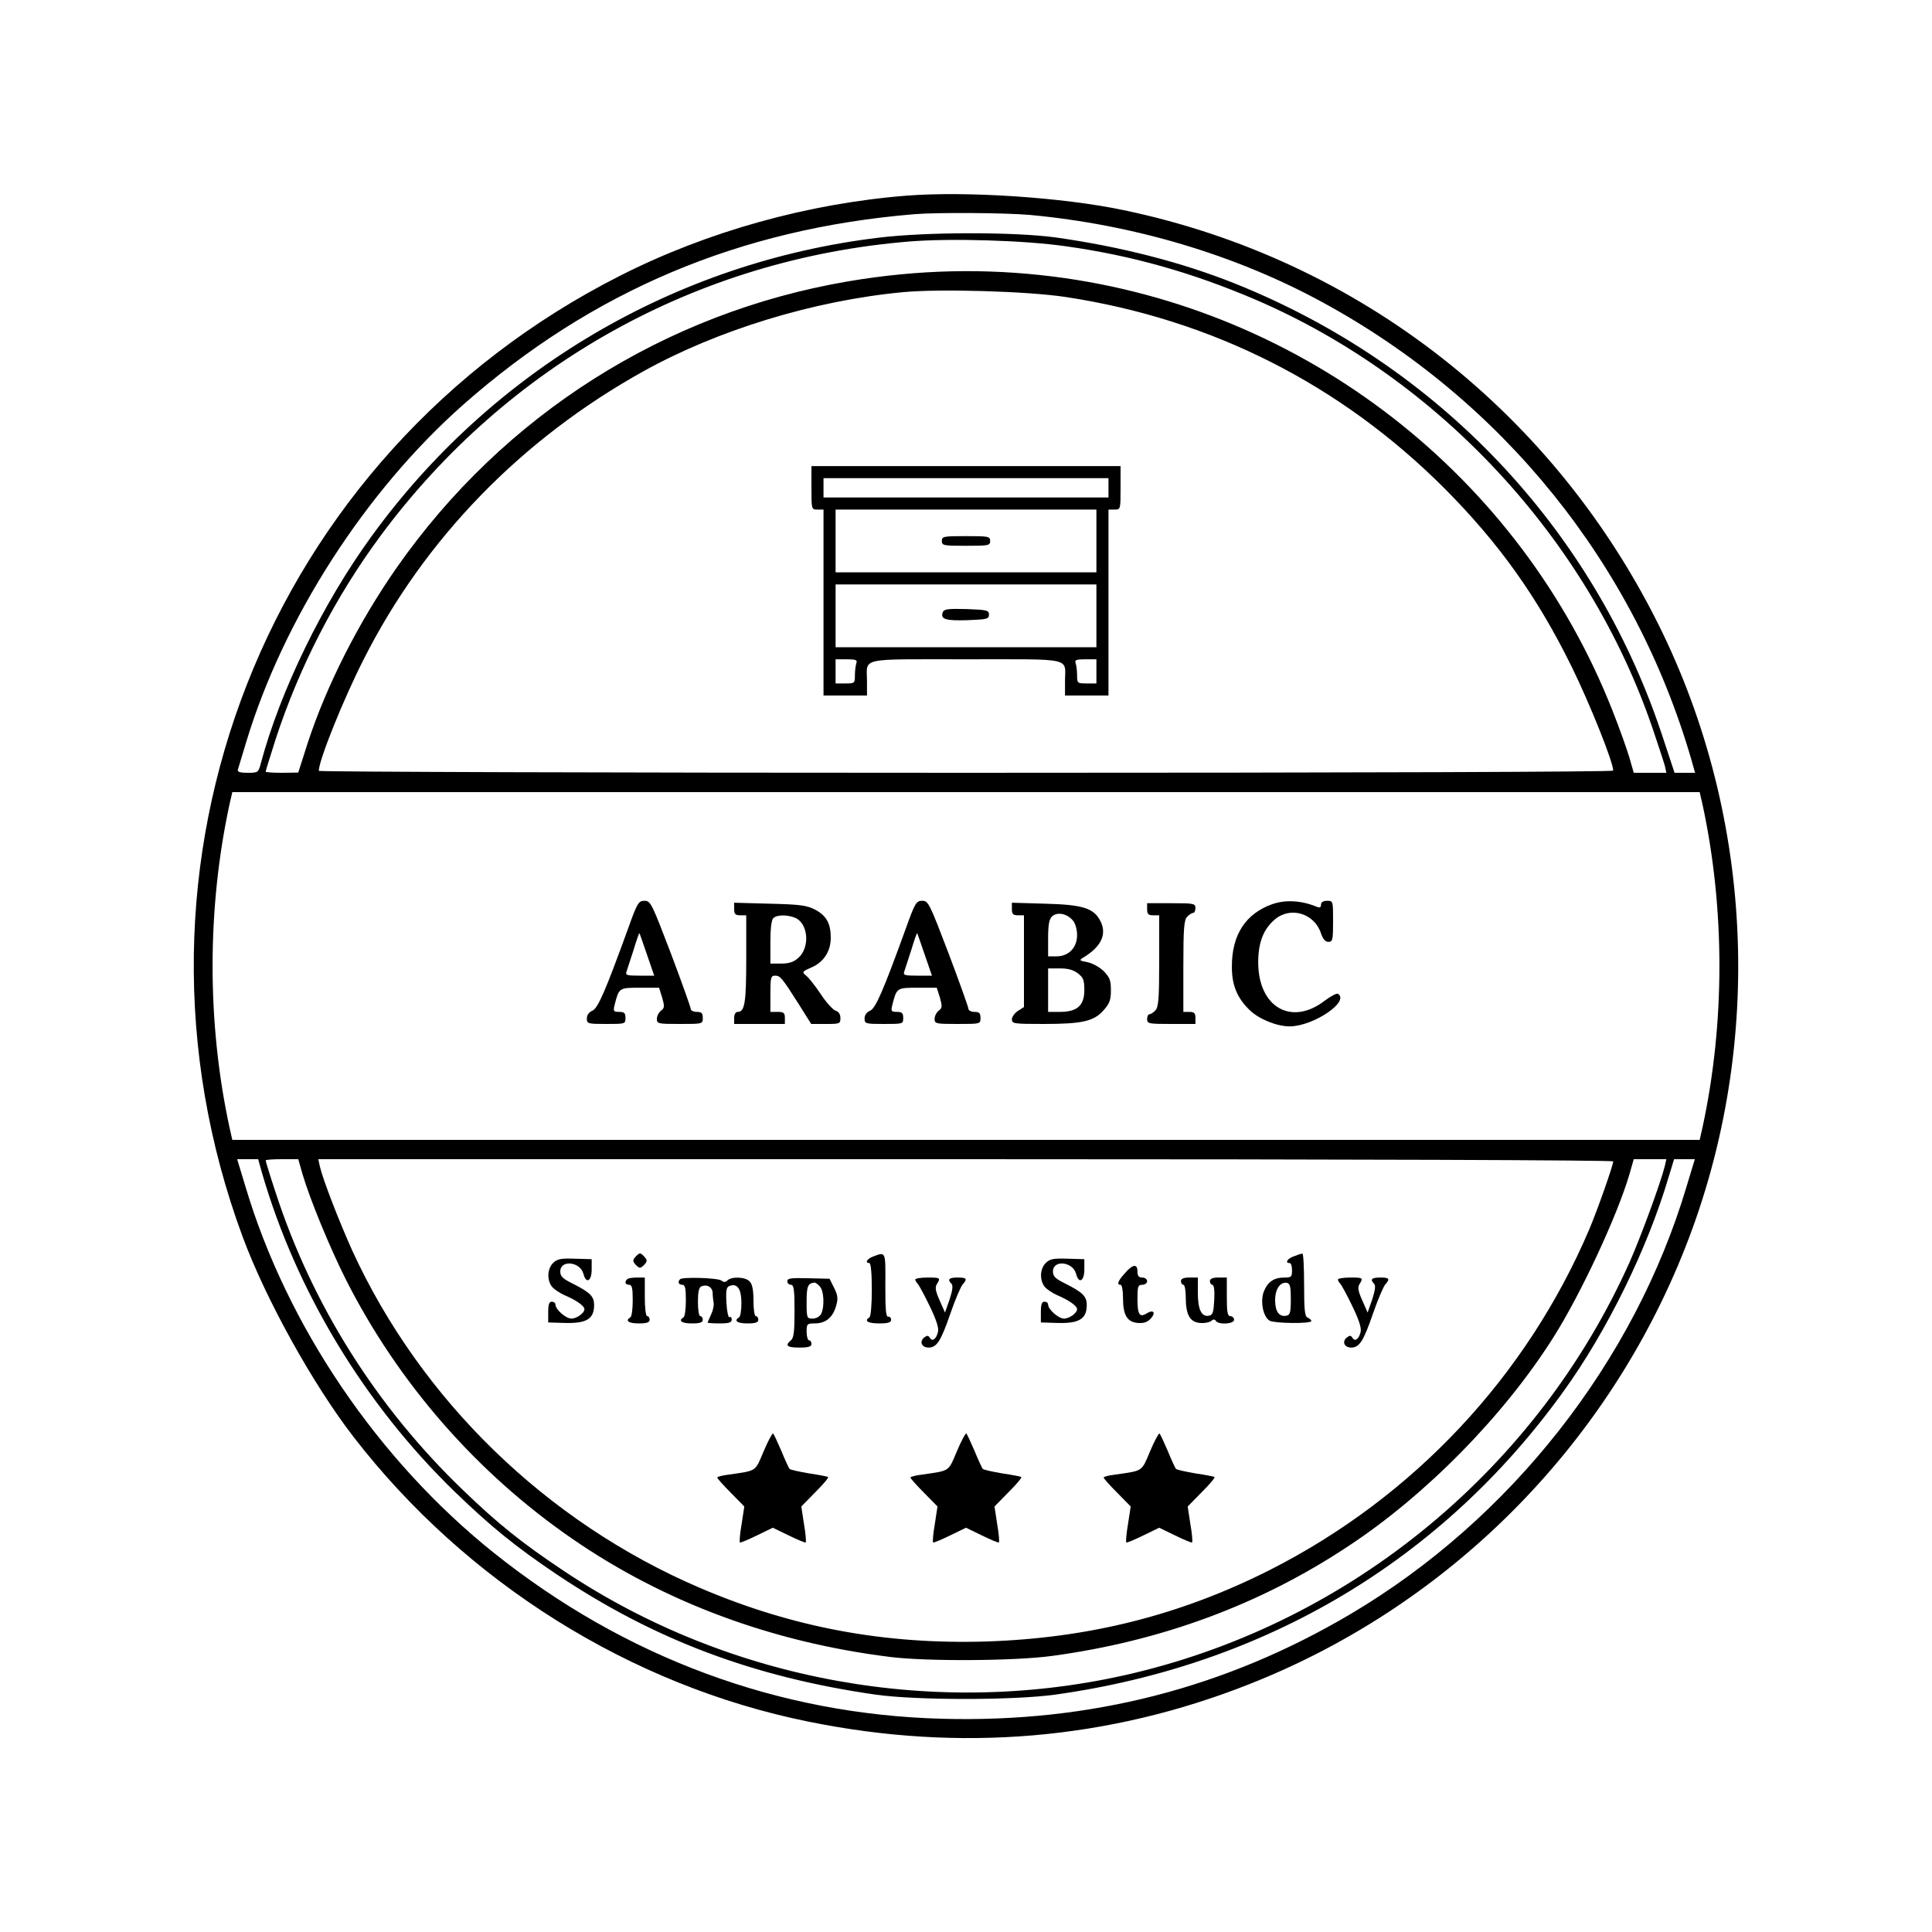 <?xml version="1.0" standalone="no"?>
<!DOCTYPE svg PUBLIC "-//W3C//DTD SVG 20010904//EN"
 "http://www.w3.org/TR/2001/REC-SVG-20010904/DTD/svg10.dtd">
<svg version="1.0" xmlns="http://www.w3.org/2000/svg"
 width="800pt" height="800pt" viewBox="0 0 800 800"
 preserveAspectRatio="xMidYMid meet">

<g transform="translate(0,800) scale(0.1,-0.1)"
fill="#000000" stroke="none">
<path d="M3756 7190 c-408 -32 -826 -148 -1187 -331 -1467 -742 -2134 -2441
-1564 -3981 96 -259 290 -609 459 -828 466 -603 1147 -1030 1884 -1179 628
-128 1244 -75 1827 156 797 315 1438 941 1773 1733 354 835 330 1802 -63 2618
-438 907 -1255 1548 -2233 1752 -252 53 -649 79 -896 60z m509 -80 c430 -40
850 -165 1210 -361 747 -406 1294 -1085 1529 -1896 l15 -53 -42 0 -43 0 -56
169 c-285 847 -923 1519 -1762 1856 -222 89 -476 154 -746 192 -171 23 -532
23 -730 -1 -843 -101 -1602 -548 -2101 -1236 -201 -276 -378 -638 -459 -941
-10 -38 -12 -39 -55 -39 -31 0 -43 4 -40 13 2 6 18 59 35 116 155 512 494
1038 899 1396 534 471 1144 728 1866 788 95 8 379 6 480 -3z m150 -130 c272
-38 522 -109 782 -220 762 -327 1379 -993 1646 -1776 24 -71 47 -141 51 -156
l6 -28 -67 0 -68 0 -18 63 c-10 34 -41 121 -69 192 -383 975 -1277 1669 -2318
1800 -282 35 -558 29 -848 -20 -758 -129 -1427 -553 -1869 -1185 -158 -226
-292 -490 -370 -730 l-38 -119 -67 -1 c-38 0 -68 2 -68 5 0 3 19 63 41 133 98
300 247 590 436 845 525 708 1310 1145 2188 1217 172 14 478 5 650 -20z m-1
-210 c604 -92 1136 -361 1567 -792 226 -227 386 -451 529 -743 74 -151 170
-391 170 -426 0 -5 -1026 -9 -2680 -9 -1474 0 -2680 4 -2680 8 0 43 101 295
186 462 252 499 653 912 1159 1193 306 170 703 292 1072 327 154 15 521 4 677
-20z m2636 -2102 c93 -432 93 -904 0 -1335 l-12 -53 -3038 0 -3038 0 -12 53
c-93 431 -93 903 0 1335 l12 52 3038 0 3038 0 12 -52z m-5965 -1525 c142 -490
424 -957 797 -1319 150 -145 252 -228 423 -343 403 -270 813 -425 1320 -498
169 -24 572 -24 745 0 872 122 1601 557 2103 1254 182 252 349 593 437 891
l22 72 43 0 43 0 -34 -112 c-216 -727 -730 -1380 -1391 -1771 -519 -307 -1079
-451 -1693 -434 -677 18 -1312 253 -1855 687 -479 383 -857 939 -1029 1518
l-34 112 43 0 44 0 16 -57z m168 -6 c31 -105 114 -306 180 -437 217 -428 542
-800 937 -1072 380 -262 826 -428 1315 -489 152 -19 514 -17 670 4 452 61 862
212 1227 454 324 213 648 544 852 868 114 181 263 502 313 672 l18 63 68 0 67
0 -6 -27 c-18 -72 -98 -290 -146 -399 -382 -853 -1149 -1488 -2058 -1703 -803
-190 -1668 -35 -2355 424 -173 115 -274 196 -418 335 -358 344 -625 768 -776
1233 -23 69 -41 129 -41 132 0 3 30 5 68 5 l67 0 18 -63z m5427 54 c0 -16 -66
-203 -99 -281 -260 -610 -727 -1108 -1321 -1410 -370 -187 -748 -283 -1175
-297 -421 -13 -804 58 -1187 222 -635 272 -1156 778 -1440 1398 -54 120 -121
293 -133 345 l-7 32 2681 0 c1634 0 2681 -4 2681 -9z"/>
<path d="M3360 5980 c0 -89 0 -90 25 -90 l25 0 0 -385 0 -385 90 0 90 0 0 59
c0 100 -41 91 410 91 451 0 410 9 410 -91 l0 -59 90 0 90 0 0 385 0 385 25 0
c25 0 25 1 25 90 l0 90 -640 0 -640 0 0 -90z m1230 0 l0 -40 -590 0 -590 0 0
40 0 40 590 0 590 0 0 -40z m-50 -220 l0 -130 -540 0 -540 0 0 130 0 130 540
0 540 0 0 -130z m0 -310 l0 -130 -540 0 -540 0 0 130 0 130 540 0 540 0 0
-130z m-994 -196 c-3 -9 -6 -31 -6 -50 0 -33 -1 -34 -40 -34 l-40 0 0 50 0 50
46 0 c38 0 45 -3 40 -16z m994 -34 l0 -50 -40 0 c-39 0 -40 1 -40 34 0 19 -3
41 -6 50 -5 13 2 16 40 16 l46 0 0 -50z"/>
<path d="M3900 5760 c0 -19 7 -20 100 -20 93 0 100 1 100 20 0 19 -7 20 -100
20 -93 0 -100 -1 -100 -20z"/>
<path d="M3904 5465 c-11 -29 11 -36 102 -33 81 3 89 5 89 23 0 18 -8 20 -93
23 -77 2 -93 0 -98 -13z"/>
<path d="M2600 4153 c-93 -256 -124 -328 -147 -338 -14 -6 -23 -18 -23 -32 0
-22 4 -23 80 -23 79 0 80 0 80 25 0 20 -5 25 -26 25 -23 0 -25 3 -20 25 19 75
18 75 105 75 l80 0 13 -41 c10 -36 10 -43 -5 -54 -9 -7 -17 -22 -17 -34 0 -20
5 -21 95 -21 95 0 95 0 95 25 0 20 -5 25 -25 25 -14 0 -25 6 -25 13 0 6 -37
110 -82 229 -79 207 -84 218 -109 218 -25 0 -30 -8 -69 -117z m79 -106 l30
-87 -61 0 c-51 0 -59 2 -54 16 3 9 16 49 29 89 12 40 23 72 25 71 1 -2 15 -42
31 -89z"/>
<path d="M3750 4153 c-93 -256 -124 -328 -147 -338 -14 -6 -23 -18 -23 -32 0
-22 4 -23 80 -23 79 0 80 0 80 25 0 20 -5 25 -26 25 -23 0 -25 3 -20 25 19 75
18 75 105 75 l80 0 13 -41 c10 -36 10 -43 -5 -54 -9 -7 -17 -22 -17 -34 0 -20
5 -21 95 -21 95 0 95 0 95 25 0 20 -5 25 -25 25 -14 0 -25 6 -25 13 0 6 -37
110 -82 229 -79 207 -84 218 -109 218 -25 0 -30 -8 -69 -117z m79 -106 l30
-87 -61 0 c-51 0 -59 2 -54 16 3 9 16 49 29 89 12 40 23 72 25 71 1 -2 15 -42
31 -89z"/>
<path d="M5268 4256 c-110 -39 -167 -127 -167 -256 -1 -78 21 -132 74 -183 38
-37 112 -67 165 -67 97 0 251 103 200 135 -5 3 -30 -10 -55 -29 -138 -106
-275 -26 -275 159 0 83 22 138 69 178 65 55 164 25 191 -58 8 -24 18 -35 31
-35 17 0 19 8 19 85 0 84 0 85 -25 85 -16 0 -25 -6 -25 -16 0 -11 -5 -14 -17
-9 -65 27 -130 30 -185 11z"/>
<path d="M3040 4236 c0 -21 5 -26 25 -26 l25 0 0 -181 c0 -180 -6 -219 -35
-219 -9 0 -15 -10 -15 -25 l0 -25 105 0 105 0 0 25 c0 21 -5 25 -30 25 l-30 0
0 75 c0 68 2 75 20 75 21 0 29 -10 100 -122 l49 -78 61 0 c57 0 60 1 60 24 0
16 -7 27 -20 31 -11 4 -39 34 -61 68 -23 34 -50 69 -61 77 -18 15 -17 17 22
34 51 22 80 67 80 123 0 59 -18 91 -64 116 -35 18 -62 22 -188 25 l-148 4 0
-26z m254 -37 c54 -25 60 -124 11 -166 -19 -17 -39 -23 -71 -23 l-44 0 0 88
c0 55 4 92 12 100 15 15 59 15 92 1z"/>
<path d="M4190 4236 c0 -21 5 -26 25 -26 l25 0 0 -190 0 -190 -25 -16 c-14 -9
-25 -25 -25 -35 0 -18 9 -19 131 -19 160 0 209 11 249 57 25 28 30 43 30 83 0
41 -5 53 -30 79 -18 17 -47 33 -68 37 -32 6 -34 8 -18 18 76 45 101 98 72 153
-27 53 -74 67 -228 71 l-138 4 0 -26z m253 -48 c10 -12 17 -37 17 -60 0 -52
-35 -88 -85 -88 l-35 0 0 74 c0 56 4 79 16 91 21 20 62 13 87 -17z m21 -219
c22 -17 26 -28 26 -69 0 -64 -30 -90 -101 -90 l-49 0 0 90 0 90 49 0 c34 0 56
-6 75 -21z"/>
<path d="M4750 4235 c0 -20 5 -25 25 -25 l25 0 0 -189 c0 -159 -3 -192 -16
-205 -8 -9 -20 -16 -25 -16 -5 0 -9 -9 -9 -20 0 -19 7 -20 100 -20 l100 0 0
25 c0 20 -5 25 -25 25 l-25 0 0 189 c0 159 3 192 16 205 8 9 20 16 25 16 5 0
9 9 9 20 0 19 -7 20 -100 20 l-100 0 0 -25z"/>
<path d="M2630 2794 c-11 -12 -10 -18 3 -32 16 -15 18 -15 34 0 13 14 14 20 3
32 -7 9 -16 16 -20 16 -4 0 -13 -7 -20 -16z"/>
<path d="M3618 2798 c-27 -9 -39 -28 -18 -28 6 0 10 -43 10 -109 0 -63 -4
-112 -10 -116 -23 -14 -7 -25 40 -25 38 0 50 4 50 15 0 8 -6 14 -12 13 -10 -2
-12 30 -12 130 1 140 2 139 -48 120z"/>
<path d="M5358 2798 c-27 -9 -39 -28 -18 -28 6 0 10 -13 10 -30 0 -27 -3 -30
-31 -30 -43 0 -69 -17 -85 -56 -17 -41 -4 -108 24 -123 21 -11 172 -13 172 -1
0 4 -7 10 -15 14 -12 4 -15 29 -15 136 0 71 -3 130 -7 129 -5 0 -20 -5 -35
-11z m-13 -178 c0 -54 -3 -65 -18 -68 -30 -6 -47 17 -47 64 0 46 21 77 49 72
13 -3 16 -16 16 -68z"/>
<path d="M2290 2770 c-23 -23 -26 -67 -6 -96 8 -11 34 -29 58 -39 46 -20 78
-43 78 -56 0 -16 -32 -39 -54 -39 -23 0 -66 38 -66 58 0 7 -7 12 -15 12 -11 0
-15 -11 -15 -43 l0 -43 66 -2 c92 -3 124 16 124 74 0 36 -16 52 -87 88 -43 21
-53 31 -53 51 0 50 83 41 96 -10 11 -43 34 -30 34 18 l0 43 -70 2 c-58 2 -73
-1 -90 -18z"/>
<path d="M4330 2770 c-23 -23 -26 -67 -6 -96 8 -11 34 -29 58 -39 46 -20 78
-43 78 -56 0 -16 -32 -39 -54 -39 -23 0 -66 38 -66 58 0 7 -7 12 -15 12 -11 0
-15 -11 -15 -43 l0 -43 66 -2 c92 -3 124 16 124 74 0 36 -16 52 -87 88 -43 21
-53 31 -53 51 0 50 83 41 96 -10 11 -43 34 -30 34 18 l0 43 -70 2 c-58 2 -73
-1 -90 -18z"/>
<path d="M4658 2728 c-29 -32 -35 -48 -18 -48 6 0 10 -24 10 -52 0 -74 17
-102 61 -106 25 -2 40 3 54 18 22 24 12 39 -16 22 -30 -19 -39 -6 -39 59 0 52
2 59 20 59 11 0 20 7 20 15 0 8 -9 15 -20 15 -15 0 -20 7 -20 25 0 33 -19 31
-52 -7z"/>
<path d="M2597 2703 c-12 -11 -8 -23 8 -23 12 0 15 -14 15 -64 0 -36 -4 -68
-10 -71 -23 -14 -7 -25 35 -25 33 0 45 4 45 15 0 8 -4 15 -10 15 -6 0 -10 33
-10 80 l0 80 -33 0 c-19 0 -37 -3 -40 -7z"/>
<path d="M2816 2703 c-11 -11 -6 -23 9 -23 12 0 15 -14 15 -64 0 -36 -4 -68
-10 -71 -23 -14 -7 -25 35 -25 33 0 45 4 45 15 0 8 -4 15 -10 15 -6 0 -10 26
-10 59 0 43 4 60 15 65 24 9 45 -4 46 -28 0 -11 2 -30 4 -41 2 -11 -3 -33 -11
-49 -7 -16 -14 -31 -14 -33 0 -1 23 -3 50 -3 39 0 50 4 50 16 0 8 -4 13 -9 10
-5 -4 -11 23 -13 59 -3 56 0 66 15 71 31 10 47 -14 47 -72 0 -29 -4 -56 -10
-59 -23 -14 -7 -25 35 -25 33 0 45 4 45 15 0 8 -4 15 -10 15 -6 0 -10 28 -10
64 0 45 -5 69 -16 80 -18 19 -75 21 -92 4 -8 -8 -15 -8 -24 -1 -14 12 -162 16
-172 6z"/>
<path d="M3260 2695 c0 -8 7 -15 15 -15 12 0 15 -19 15 -109 0 -84 -3 -111
-15 -121 -26 -22 -16 -30 35 -30 38 0 50 4 50 15 0 8 -4 15 -10 15 -5 0 -10
16 -10 35 0 33 2 35 33 35 45 0 74 23 88 69 10 33 9 45 -7 78 l-19 38 -87 2
c-72 2 -88 0 -88 -12z m134 -21 c18 -18 21 -85 6 -115 -6 -11 -21 -19 -35 -19
-24 0 -25 2 -25 69 0 65 5 77 32 80 4 1 14 -6 22 -15z"/>
<path d="M3790 2702 c0 -4 4 -12 10 -18 5 -5 28 -47 50 -93 28 -58 38 -90 34
-107 -8 -30 -24 -41 -34 -23 -7 10 -11 10 -24 0 -20 -17 -9 -41 19 -41 34 0
51 27 90 140 20 58 43 112 51 121 21 24 17 29 -21 29 -36 0 -43 -8 -25 -26 7
-7 4 -28 -8 -65 l-19 -54 -22 50 c-17 38 -20 54 -12 67 17 27 15 28 -39 28
-27 0 -50 -4 -50 -8z"/>
<path d="M4890 2695 c0 -8 5 -15 10 -15 6 0 10 -24 10 -52 0 -72 17 -102 58
-106 18 -2 39 2 47 8 9 8 15 8 20 0 10 -16 75 -13 75 5 0 8 -7 15 -15 15 -12
0 -15 16 -15 80 l0 80 -35 0 c-24 0 -35 -5 -35 -15 0 -8 5 -15 10 -15 7 0 10
-24 8 -62 -3 -53 -6 -63 -22 -66 -31 -6 -46 26 -46 95 l0 63 -35 0 c-24 0 -35
-5 -35 -15z"/>
<path d="M5540 2702 c0 -4 4 -12 10 -18 5 -5 28 -47 50 -93 28 -58 38 -90 34
-107 -8 -30 -24 -41 -34 -23 -7 10 -11 10 -24 0 -20 -17 -9 -41 19 -41 34 0
51 27 90 140 20 58 43 112 51 121 21 24 17 29 -21 29 -36 0 -43 -8 -25 -26 7
-7 4 -28 -8 -65 l-19 -54 -22 50 c-17 38 -20 54 -12 67 17 27 15 28 -39 28
-27 0 -50 -4 -50 -8z"/>
<path d="M3162 1990 c-36 -85 -27 -79 -144 -96 -27 -3 -48 -9 -48 -12 0 -4 25
-32 56 -63 l56 -57 -11 -72 c-7 -40 -10 -75 -7 -77 2 -2 33 11 70 29 l66 32
66 -32 c37 -18 68 -31 70 -29 3 2 0 37 -7 77 l-11 72 58 59 c32 32 56 60 53
63 -2 2 -38 9 -79 15 -41 7 -78 15 -81 19 -3 4 -19 38 -34 75 -16 37 -31 70
-34 71 -3 2 -21 -31 -39 -74z"/>
<path d="M3962 1990 c-36 -85 -27 -79 -144 -96 -27 -3 -48 -9 -48 -12 0 -4 25
-32 56 -63 l56 -57 -11 -72 c-7 -40 -10 -75 -7 -77 2 -2 33 11 70 29 l66 32
66 -32 c37 -18 68 -31 70 -29 3 2 0 37 -7 77 l-11 72 58 59 c32 32 56 60 53
63 -2 2 -38 9 -79 15 -41 7 -78 15 -81 19 -3 4 -19 38 -34 75 -16 37 -31 70
-34 71 -3 2 -21 -31 -39 -74z"/>
<path d="M4762 1990 c-36 -85 -27 -79 -144 -96 -27 -3 -48 -9 -48 -12 0 -4 25
-32 56 -63 l56 -57 -11 -72 c-7 -40 -10 -75 -7 -77 2 -2 33 11 70 29 l66 32
66 -32 c37 -18 68 -31 70 -29 3 2 0 37 -7 77 l-11 72 58 59 c32 32 56 60 53
63 -2 2 -38 9 -79 15 -41 7 -78 15 -81 19 -3 4 -19 38 -34 75 -16 37 -31 70
-34 71 -3 2 -21 -31 -39 -74z"/>
</g>
</svg>
